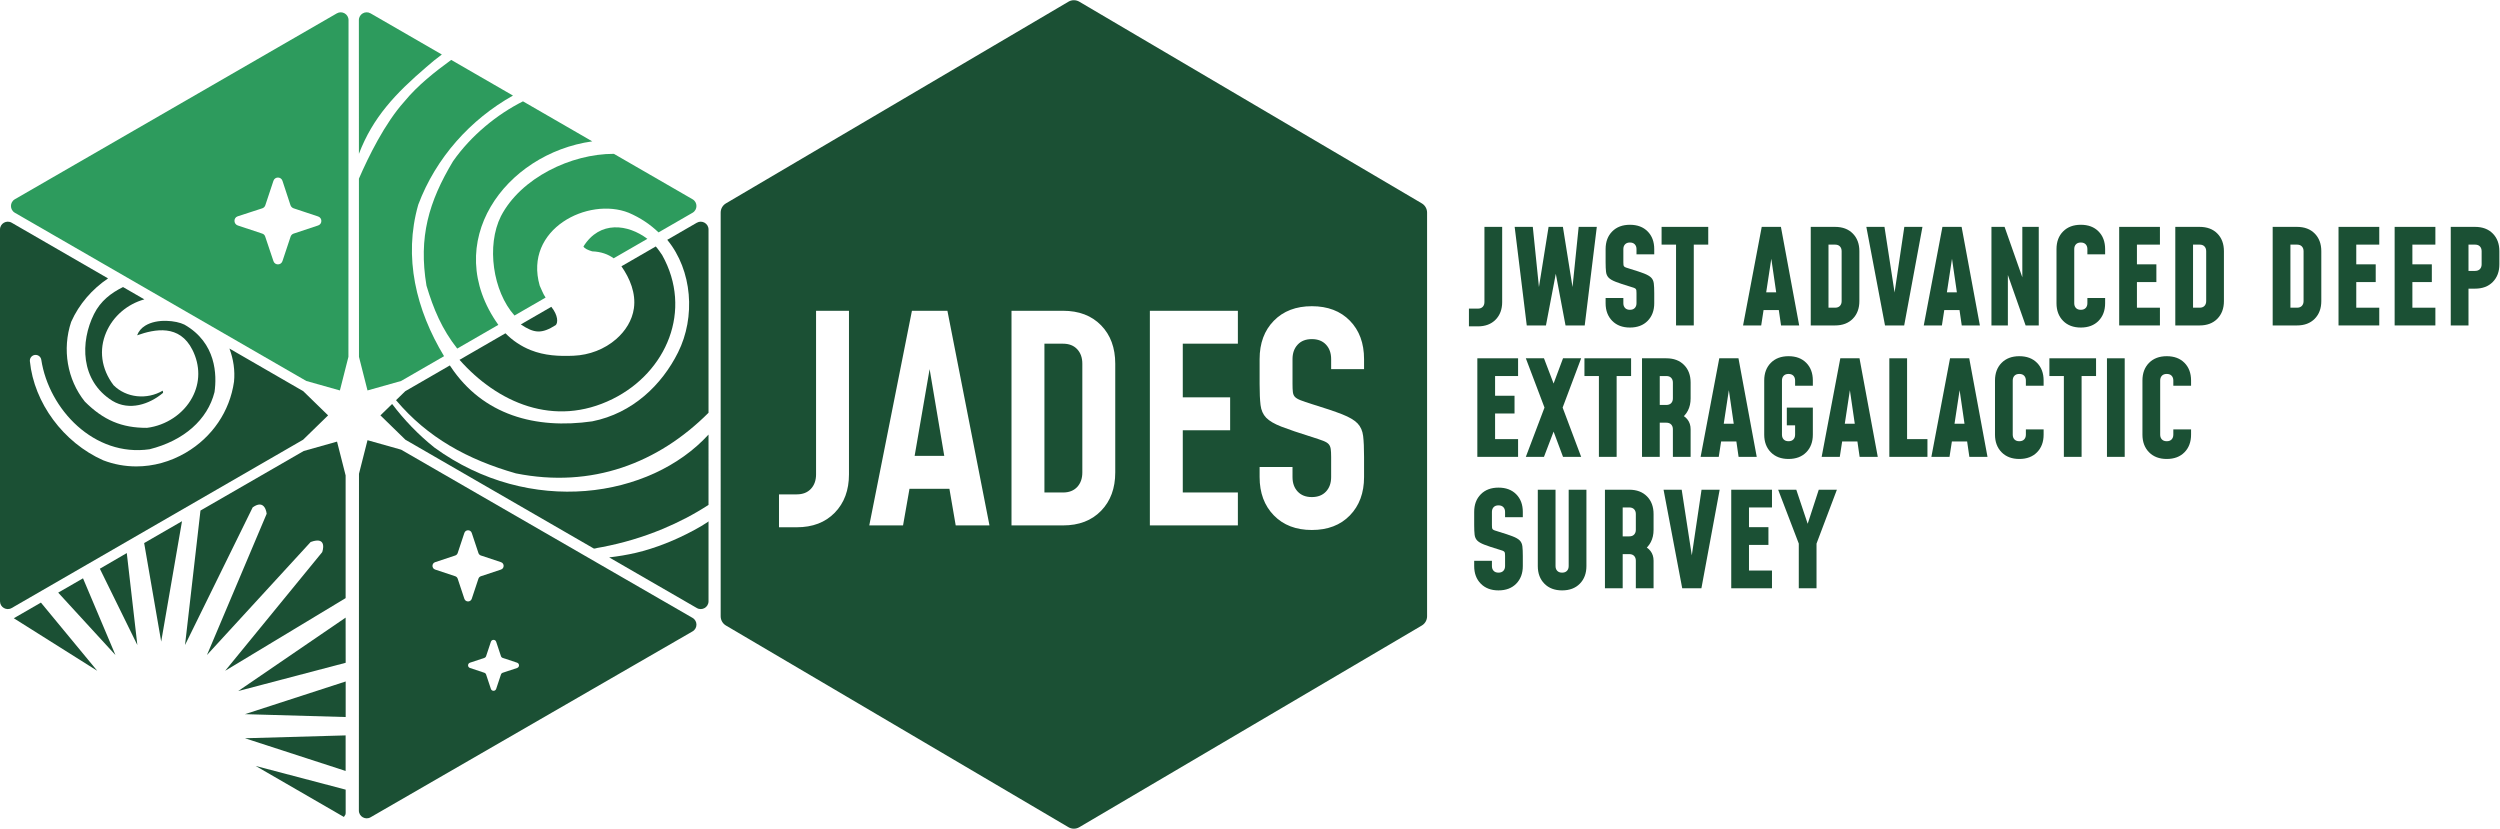 <?xml version="1.0" encoding="UTF-8" standalone="no"?>
<!-- Created with Inkscape (http://www.inkscape.org/) -->

<svg
   version="1.1"
   id="svg2"
   width="477.627"
   height="158.32"
   viewBox="0 0 477.627 158.32"
   sodipodi:docname="JADES_horizontal_greens_onwhite.eps"
   xmlns:inkscape="http://www.inkscape.org/namespaces/inkscape"
   xmlns:sodipodi="http://sodipodi.sourceforge.net/DTD/sodipodi-0.dtd"
   xmlns="http://www.w3.org/2000/svg"
   xmlns:svg="http://www.w3.org/2000/svg">
  <defs
     id="defs6" />
  <sodipodi:namedview
     id="namedview4"
     pagecolor="#ffffff"
     bordercolor="#000000"
     borderopacity="0.25"
     inkscape:showpageshadow="2"
     inkscape:pageopacity="0.0"
     inkscape:pagecheckerboard="0"
     inkscape:deskcolor="#d1d1d1" />
  <g
     id="g8"
     inkscape:groupmode="layer"
     inkscape:label="ink_ext_XXXXXX"
     transform="matrix(1.333,0,0,-1.333,0,158.32)">
    <g
       id="g10"
       transform="scale(0.1)">
      <path
         d="m 2105.33,719.941 v 25.43 h 12.8 c 3.02,0 5.34,0.859 6.97,2.59 1.64,1.727 2.46,4.004 2.46,6.824 v 107.738 h 25.42 V 754.785 c 0,-10.418 -3.14,-18.832 -9.42,-25.238 -6.28,-6.402 -14.75,-9.606 -25.43,-9.606 h -12.8"
         style="fill:#1b5034;fill-opacity:1;fill-rule:nonzero;stroke:none"
         id="path12" />
      <path
         d="m 2188.21,721.262 -17.33,141.261 h 25.99 l 9.98,-97.75 h -3.02 l 15.64,97.75 h 20.54 l 15.62,-97.75 h -3.01 l 9.98,97.75 h 26 l -17.33,-141.261 h -27.5 l -16.01,84.945 h 4.14 l -16.19,-84.945 h -27.5"
         style="fill:#1b5034;fill-opacity:1;fill-rule:nonzero;stroke:none"
         id="path14" />
      <path
         d="m 2336.06,718.25 c -10.6,0 -19.07,3.199 -25.38,9.602 -6.31,6.406 -9.46,14.82 -9.46,25.242 v 7.531 h 25.43 v -7.531 c 0,-2.824 0.81,-5.106 2.45,-6.828 1.63,-1.731 3.95,-2.594 6.96,-2.594 3.02,0 5.34,0.863 6.97,2.594 1.64,1.722 2.46,4.004 2.46,6.828 v 14.504 c 0,1.632 -0.07,2.918 -0.2,3.859 -0.13,0.941 -0.45,1.691 -0.99,2.262 -0.53,0.562 -1.44,1.082 -2.73,1.551 -1.28,0.472 -3.12,1.054 -5.51,1.742 -8.72,2.636 -15.48,4.883 -20.24,6.734 -4.78,1.852 -8.2,3.848 -10.27,5.981 -2.07,2.132 -3.31,4.914 -3.72,8.336 -0.41,3.421 -0.61,8.023 -0.61,13.796 v 18.836 c 0,10.489 3.15,18.914 9.46,25.285 6.31,6.375 14.78,9.563 25.38,9.563 10.68,0 19.15,-3.188 25.43,-9.563 6.28,-6.371 9.43,-14.796 9.43,-25.285 v -7.535 h -25.43 v 7.535 c 0,2.828 -0.82,5.102 -2.46,6.828 -1.63,1.727 -3.95,2.59 -6.97,2.59 -3.01,0 -5.33,-0.863 -6.96,-2.59 -1.64,-1.726 -2.45,-4 -2.45,-6.828 v -18.836 c 0,-1.632 0.06,-2.918 0.18,-3.859 0.13,-0.941 0.46,-1.695 0.99,-2.262 0.54,-0.566 1.46,-1.086 2.78,-1.55 1.32,-0.477 3.14,-1.055 5.46,-1.747 8.73,-2.636 15.48,-4.882 20.26,-6.73 4.76,-1.856 8.19,-3.852 10.26,-5.984 2.07,-2.133 3.31,-4.911 3.72,-8.332 0.41,-3.426 0.62,-8.024 0.62,-13.797 v -14.504 c 0,-10.422 -3.15,-18.836 -9.43,-25.242 -6.28,-6.403 -14.75,-9.602 -25.43,-9.602"
         style="fill:#1b5034;fill-opacity:1;fill-rule:nonzero;stroke:none"
         id="path16" />
      <path
         d="m 2402.17,721.262 v 115.84 h -20.72 v 25.421 h 66.87 v -25.421 h -20.73 v -115.84 h -25.42"
         style="fill:#1b5034;fill-opacity:1;fill-rule:nonzero;stroke:none"
         id="path18" />
      <path
         d="m 2531.38,768.727 h 14.32 l -8.66,59.523 h 3.39 z m -33.15,-47.465 26.75,141.261 h 27.5 l 26.18,-141.261 h -26 l -3.19,22.035 h -21.86 l -3.38,-22.035 h -26"
         style="fill:#1b5034;fill-opacity:1;fill-rule:nonzero;stroke:none"
         id="path20" />
      <path
         d="m 2620.66,746.691 h 9.42 c 3.01,0 5.34,0.86 6.97,2.586 1.63,1.731 2.45,4.004 2.45,6.828 v 71.579 c 0,2.824 -0.82,5.101 -2.45,6.824 -1.63,1.726 -3.96,2.594 -6.97,2.594 h -9.42 z m -25.43,-25.429 v 141.261 h 34.85 c 10.67,0 19.15,-3.179 25.43,-9.554 6.27,-6.371 9.41,-14.805 9.41,-25.285 v -71.579 c 0,-10.421 -3.14,-18.832 -9.41,-25.242 -6.28,-6.398 -14.76,-9.601 -25.43,-9.601 h -34.85"
         style="fill:#1b5034;fill-opacity:1;fill-rule:nonzero;stroke:none"
         id="path22" />
      <path
         d="m 2701.66,721.262 -26.75,141.261 h 26 l 16.2,-105.285 h -3.39 l 15.62,105.285 h 26 l -26.18,-141.261 h -27.5"
         style="fill:#1b5034;fill-opacity:1;fill-rule:nonzero;stroke:none"
         id="path24" />
      <path
         d="m 2790.37,768.727 h 14.31 l -8.66,59.523 h 3.39 z m -33.16,-47.465 26.75,141.261 h 27.5 l 26.18,-141.261 h -25.99 l -3.2,22.035 h -21.85 l -3.39,-22.035 h -26"
         style="fill:#1b5034;fill-opacity:1;fill-rule:nonzero;stroke:none"
         id="path26" />
      <path
         d="m 2854.22,721.262 v 141.261 h 18.83 l 32.21,-91.535 -6.78,-0.191 v 91.726 h 23.55 V 721.262 h -18.84 l -32.21,91.543 6.78,0.183 v -91.726 h -23.54"
         style="fill:#1b5034;fill-opacity:1;fill-rule:nonzero;stroke:none"
         id="path28" />
      <path
         d="m 3017.15,760.625 v -7.531 c 0,-10.422 -3.14,-18.836 -9.42,-25.242 -6.28,-6.403 -14.75,-9.602 -25.43,-9.602 -10.61,0 -19.07,3.199 -25.38,9.602 -6.31,6.406 -9.46,14.82 -9.46,25.242 v 77.601 c 0,10.489 3.15,18.914 9.46,25.285 6.31,6.375 14.77,9.563 25.38,9.563 10.68,0 19.15,-3.188 25.43,-9.563 6.28,-6.371 9.42,-14.796 9.42,-25.285 v -7.535 h -25.43 v 7.535 c 0,2.828 -0.81,5.102 -2.45,6.828 -1.64,1.727 -3.95,2.59 -6.97,2.59 -3.02,0 -5.33,-0.863 -6.97,-2.59 -1.63,-1.726 -2.44,-4 -2.44,-6.828 v -77.601 c 0,-2.824 0.81,-5.106 2.44,-6.828 1.64,-1.731 3.95,-2.594 6.97,-2.594 3.02,0 5.33,0.863 6.97,2.594 1.64,1.722 2.45,4.004 2.45,6.828 v 7.531 h 25.43"
         style="fill:#1b5034;fill-opacity:1;fill-rule:nonzero;stroke:none"
         id="path30" />
      <path
         d="m 3095.69,862.523 v -25.421 h -32.96 v -28.254 h 27.87 v -25.43 h -27.87 v -36.727 h 32.96 v -25.429 h -58.39 v 141.261 h 58.39"
         style="fill:#1b5034;fill-opacity:1;fill-rule:nonzero;stroke:none"
         id="path32" />
      <path
         d="m 3143.15,746.691 h 9.42 c 3.01,0 5.34,0.86 6.97,2.586 1.63,1.731 2.45,4.004 2.45,6.828 v 71.579 c 0,2.824 -0.82,5.101 -2.45,6.824 -1.63,1.726 -3.96,2.594 -6.97,2.594 h -9.42 z m -25.43,-25.429 v 141.261 h 34.85 c 10.67,0 19.15,-3.179 25.43,-9.554 6.27,-6.371 9.41,-14.805 9.41,-25.285 v -71.579 c 0,-10.421 -3.14,-18.832 -9.41,-25.242 -6.28,-6.398 -14.76,-9.601 -25.43,-9.601 h -34.85"
         style="fill:#1b5034;fill-opacity:1;fill-rule:nonzero;stroke:none"
         id="path34" />
      <path
         d="m 3282.72,746.691 h 9.42 c 3.01,0 5.34,0.86 6.97,2.586 1.63,1.731 2.45,4.004 2.45,6.828 v 71.579 c 0,2.824 -0.82,5.101 -2.45,6.824 -1.63,1.726 -3.96,2.594 -6.97,2.594 h -9.42 z m -25.43,-25.429 v 141.261 h 34.85 c 10.67,0 19.15,-3.179 25.43,-9.554 6.27,-6.371 9.41,-14.805 9.41,-25.285 v -71.579 c 0,-10.421 -3.14,-18.832 -9.41,-25.242 -6.28,-6.398 -14.76,-9.601 -25.43,-9.601 h -34.85"
         style="fill:#1b5034;fill-opacity:1;fill-rule:nonzero;stroke:none"
         id="path36" />
      <path
         d="m 3410.05,862.523 v -25.421 h -32.96 v -28.254 h 27.87 v -25.43 h -27.87 v -36.727 h 32.96 v -25.429 h -58.39 v 141.261 h 58.39"
         style="fill:#1b5034;fill-opacity:1;fill-rule:nonzero;stroke:none"
         id="path38" />
      <path
         d="m 3490.48,862.523 v -25.421 h -32.96 v -28.254 h 27.87 v -25.43 h -27.87 v -36.727 h 32.96 v -25.429 h -58.39 v 141.261 h 58.39"
         style="fill:#1b5034;fill-opacity:1;fill-rule:nonzero;stroke:none"
         id="path40" />
      <path
         d="m 3537.94,799.43 h 9.41 c 3.02,0 5.34,0.859 6.97,2.59 1.63,1.726 2.45,4.003 2.45,6.828 v 18.836 c 0,2.824 -0.82,5.101 -2.45,6.824 -1.63,1.726 -3.95,2.594 -6.97,2.594 h -9.41 z m -25.43,-78.168 v 141.261 h 34.84 c 10.67,0 19.15,-3.179 25.43,-9.554 6.28,-6.371 9.41,-14.805 9.41,-25.285 v -18.836 c 0,-10.422 -3.13,-18.836 -9.41,-25.243 -6.28,-6.402 -14.76,-9.605 -25.43,-9.605 h -9.41 v -52.738 h -25.43"
         style="fill:#1b5034;fill-opacity:1;fill-rule:nonzero;stroke:none"
         id="path42" />
      <path
         d="m 2175.77,674.172 v -25.426 h -32.96 v -28.254 h 27.87 v -25.429 h -27.87 v -36.727 h 32.96 v -25.43 h -58.39 v 141.266 h 58.39"
         style="fill:#1b5034;fill-opacity:1;fill-rule:nonzero;stroke:none"
         id="path44" />
      <path
         d="m 2186.88,532.906 26.75,70.637 -26.75,70.629 h 26 l 17.89,-46.899 h -8.1 l 17.52,46.899 h 25.99 l -26.55,-70.629 26.55,-70.637 h -25.99 l -17.52,46.899 h 8.1 l -17.89,-46.899 h -26"
         style="fill:#1b5034;fill-opacity:1;fill-rule:nonzero;stroke:none"
         id="path46" />
      <path
         d="m 2291.61,532.906 v 115.84 h -20.72 v 25.426 h 66.86 v -25.426 h -20.72 v -115.84 h -25.42"
         style="fill:#1b5034;fill-opacity:1;fill-rule:nonzero;stroke:none"
         id="path48" />
      <path
         d="m 2378.82,607.305 h 9.41 c 3.02,0 5.34,0.867 6.97,2.593 1.63,1.723 2.45,4 2.45,6.829 v 22.601 c 0,2.824 -0.82,5.102 -2.45,6.824 -1.63,1.731 -3.95,2.594 -6.97,2.594 h -9.41 z m -25.43,-74.399 v 141.266 h 34.84 c 10.67,0 19.15,-3.184 25.43,-9.559 6.28,-6.371 9.41,-14.8 9.41,-25.285 v -22.601 c 0,-6.657 -1.32,-12.528 -3.95,-17.614 -2.64,-5.086 -6.4,-9.199 -11.3,-12.336 l -1.89,8.286 c 5.47,-1.946 9.69,-4.833 12.67,-8.665 2.99,-3.828 4.47,-8.476 4.47,-13.941 v -39.551 h -25.42 v 39.551 c 0,2.828 -0.82,5.102 -2.45,6.832 -1.63,1.727 -3.95,2.594 -6.97,2.594 h -9.41 v -48.977 h -25.43"
         style="fill:#1b5034;fill-opacity:1;fill-rule:nonzero;stroke:none"
         id="path50" />
      <path
         d="m 2470.54,580.371 h 14.32 l -8.66,59.524 h 3.39 z m -33.15,-47.465 26.75,141.266 h 27.5 l 26.18,-141.266 h -26 l -3.19,22.039 h -21.86 l -3.38,-22.039 h -26"
         style="fill:#1b5034;fill-opacity:1;fill-rule:nonzero;stroke:none"
         id="path52" />
      <path
         d="m 2563.4,529.891 c -10.62,0 -19.08,3.203 -25.39,9.609 -6.3,6.402 -9.46,14.813 -9.46,25.242 v 77.598 c 0,10.488 3.16,18.918 9.46,25.289 6.31,6.371 14.77,9.559 25.39,9.559 10.67,0 19.15,-3.188 25.43,-9.559 6.27,-6.371 9.41,-14.801 9.41,-25.289 v -7.535 h -25.43 v 7.535 c 0,2.828 -0.81,5.101 -2.44,6.832 -1.64,1.723 -3.96,2.586 -6.97,2.586 -3.02,0 -5.34,-0.863 -6.98,-2.586 -1.63,-1.731 -2.44,-4.004 -2.44,-6.832 v -77.598 c 0,-2.832 0.81,-5.105 2.44,-6.836 1.64,-1.718 3.96,-2.59 6.98,-2.59 3.01,0 5.33,0.872 6.97,2.59 1.63,1.731 2.44,4.004 2.44,6.836 v 13.367 h -11.87 v 25.434 h 37.3 v -38.801 c 0,-10.429 -3.14,-18.84 -9.41,-25.242 -6.28,-6.406 -14.76,-9.609 -25.43,-9.609"
         style="fill:#1b5034;fill-opacity:1;fill-rule:nonzero;stroke:none"
         id="path54" />
      <path
         d="m 2644.02,580.371 h 14.32 l -8.67,59.524 h 3.39 z m -33.15,-47.465 26.74,141.266 h 27.5 l 26.19,-141.266 h -26 l -3.19,22.039 h -21.86 l -3.39,-22.039 h -25.99"
         style="fill:#1b5034;fill-opacity:1;fill-rule:nonzero;stroke:none"
         id="path56" />
      <path
         d="M 2733.3,674.172 V 558.336 h 29.19 v -25.43 h -54.62 v 141.266 h 25.43"
         style="fill:#1b5034;fill-opacity:1;fill-rule:nonzero;stroke:none"
         id="path58" />
      <path
         d="m 2801.29,580.371 h 14.31 l -8.66,59.524 h 3.39 z m -33.16,-47.465 26.75,141.266 h 27.5 l 26.18,-141.266 h -25.99 l -3.2,22.039 h -21.85 l -3.39,-22.039 h -26"
         style="fill:#1b5034;fill-opacity:1;fill-rule:nonzero;stroke:none"
         id="path60" />
      <path
         d="m 2928.99,572.273 v -7.531 c 0,-10.429 -3.13,-18.84 -9.41,-25.242 -6.28,-6.406 -14.76,-9.609 -25.43,-9.609 -10.62,0 -19.07,3.203 -25.38,9.609 -6.31,6.402 -9.47,14.813 -9.47,25.242 v 77.598 c 0,10.488 3.16,18.918 9.47,25.289 6.31,6.371 14.76,9.559 25.38,9.559 10.67,0 19.15,-3.188 25.43,-9.559 6.28,-6.371 9.41,-14.801 9.41,-25.289 v -7.535 h -25.43 v 7.535 c 0,2.828 -0.81,5.101 -2.44,6.832 -1.64,1.723 -3.95,2.586 -6.97,2.586 -3.02,0 -5.33,-0.863 -6.98,-2.586 -1.63,-1.731 -2.44,-4.004 -2.44,-6.832 v -77.598 c 0,-2.832 0.81,-5.105 2.44,-6.836 1.65,-1.718 3.96,-2.59 6.98,-2.59 3.02,0 5.33,0.872 6.97,2.59 1.63,1.731 2.44,4.004 2.44,6.836 v 7.531 h 25.43"
         style="fill:#1b5034;fill-opacity:1;fill-rule:nonzero;stroke:none"
         id="path62" />
      <path
         d="m 2958.01,532.906 v 115.84 h -20.73 v 25.426 h 66.87 v -25.426 h -20.73 v -115.84 h -25.41"
         style="fill:#1b5034;fill-opacity:1;fill-rule:nonzero;stroke:none"
         id="path64" />
      <path
         d="m 3045.21,532.906 h -25.43 v 141.266 h 25.43 V 532.906"
         style="fill:#1b5034;fill-opacity:1;fill-rule:nonzero;stroke:none"
         id="path66" />
      <path
         d="m 3140.32,572.273 v -7.531 c 0,-10.429 -3.14,-18.84 -9.41,-25.242 -6.28,-6.406 -14.76,-9.609 -25.43,-9.609 -10.62,0 -19.08,3.203 -25.39,9.609 -6.3,6.402 -9.46,14.813 -9.46,25.242 v 77.598 c 0,10.488 3.16,18.918 9.46,25.289 6.31,6.371 14.77,9.559 25.39,9.559 10.67,0 19.15,-3.188 25.43,-9.559 6.27,-6.371 9.41,-14.801 9.41,-25.289 v -7.535 h -25.43 v 7.535 c 0,2.828 -0.81,5.101 -2.44,6.832 -1.64,1.723 -3.96,2.586 -6.97,2.586 -3.02,0 -5.34,-0.863 -6.98,-2.586 -1.63,-1.731 -2.44,-4.004 -2.44,-6.832 v -77.598 c 0,-2.832 0.81,-5.105 2.44,-6.836 1.64,-1.718 3.96,-2.59 6.98,-2.59 3.01,0 5.33,0.872 6.97,2.59 1.63,1.731 2.44,4.004 2.44,6.836 v 7.531 h 25.43"
         style="fill:#1b5034;fill-opacity:1;fill-rule:nonzero;stroke:none"
         id="path68" />
      <path
         d="m 2147.7,341.527 c -10.6,0 -19.07,3.203 -25.38,9.614 -6.31,6.406 -9.46,14.812 -9.46,25.242 v 7.527 h 25.43 v -7.527 c 0,-2.832 0.81,-5.11 2.45,-6.836 1.63,-1.719 3.95,-2.586 6.96,-2.586 3.02,0 5.34,0.867 6.97,2.586 1.64,1.726 2.46,4.004 2.46,6.836 v 14.504 c 0,1.629 -0.07,2.918 -0.2,3.855 -0.13,0.946 -0.45,1.699 -0.99,2.266 -0.53,0.555 -1.44,1.086 -2.73,1.555 -1.28,0.464 -3.12,1.042 -5.51,1.738 -8.72,2.637 -15.48,4.883 -20.24,6.734 -4.78,1.848 -8.2,3.84 -10.27,5.981 -2.07,2.136 -3.31,4.91 -3.72,8.339 -0.41,3.418 -0.61,8.016 -0.61,13.79 v 18.835 c 0,10.489 3.15,18.918 9.46,25.286 6.31,6.375 14.78,9.558 25.38,9.558 10.68,0 19.15,-3.183 25.43,-9.558 6.28,-6.368 9.43,-14.797 9.43,-25.286 v -7.531 h -25.43 v 7.531 c 0,2.825 -0.82,5.098 -2.46,6.829 -1.63,1.726 -3.95,2.593 -6.97,2.593 -3.01,0 -5.33,-0.867 -6.96,-2.593 -1.64,-1.731 -2.45,-4.004 -2.45,-6.829 v -18.835 c 0,-1.633 0.06,-2.922 0.18,-3.86 0.13,-0.937 0.46,-1.699 0.99,-2.258 0.54,-0.562 1.46,-1.082 2.78,-1.558 1.32,-0.469 3.14,-1.047 5.46,-1.739 8.73,-2.636 15.48,-4.882 20.26,-6.742 4.76,-1.843 8.19,-3.836 10.26,-5.972 2.07,-2.141 3.31,-4.914 3.72,-8.332 0.41,-3.426 0.62,-8.028 0.62,-13.797 v -14.504 c 0,-10.43 -3.15,-18.836 -9.43,-25.242 -6.28,-6.411 -14.75,-9.614 -25.43,-9.614"
         style="fill:#1b5034;fill-opacity:1;fill-rule:nonzero;stroke:none"
         id="path70" />
      <path
         d="M 2273.72,485.816 V 376.383 c 0,-10.43 -3.15,-18.836 -9.42,-25.242 -6.28,-6.411 -14.75,-9.614 -25.43,-9.614 -10.61,0 -19.07,3.203 -25.38,9.614 -6.31,6.406 -9.46,14.812 -9.46,25.242 v 109.433 h 25.42 V 376.383 c 0,-2.832 0.82,-5.11 2.45,-6.836 1.63,-1.719 3.96,-2.586 6.97,-2.586 3.01,0 5.34,0.867 6.97,2.586 1.64,1.726 2.45,4.004 2.45,6.836 v 109.433 h 25.43"
         style="fill:#1b5034;fill-opacity:1;fill-rule:nonzero;stroke:none"
         id="path72" />
      <path
         d="m 2325.7,418.949 h 9.41 c 3.02,0 5.35,0.864 6.98,2.59 1.63,1.731 2.45,4.004 2.45,6.824 v 22.61 c 0,2.824 -0.82,5.097 -2.45,6.828 -1.63,1.719 -3.96,2.586 -6.98,2.586 h -9.41 z m -25.43,-74.402 v 141.269 h 34.84 c 10.68,0 19.15,-3.191 25.43,-9.558 6.28,-6.379 9.42,-14.809 9.42,-25.285 v -22.61 c 0,-6.656 -1.32,-12.527 -3.96,-17.605 -2.63,-5.086 -6.39,-9.199 -11.3,-12.344 l -1.88,8.293 c 5.47,-1.945 9.69,-4.836 12.67,-8.664 2.98,-3.836 4.47,-8.477 4.47,-13.945 v -39.551 h -25.42 v 39.551 c 0,2.832 -0.82,5.109 -2.45,6.836 -1.63,1.718 -3.96,2.589 -6.98,2.589 h -9.41 v -48.976 h -25.43"
         style="fill:#1b5034;fill-opacity:1;fill-rule:nonzero;stroke:none"
         id="path74" />
      <path
         d="m 2411.02,344.547 -26.75,141.269 h 26 l 16.2,-105.293 h -3.39 l 15.63,105.293 h 25.99 l -26.18,-141.269 h -27.5"
         style="fill:#1b5034;fill-opacity:1;fill-rule:nonzero;stroke:none"
         id="path76" />
      <path
         d="m 2539.67,485.816 v -25.429 h -32.96 v -28.25 h 27.87 v -25.43 h -27.87 v -36.73 h 32.96 v -25.43 h -58.39 v 141.269 h 58.39"
         style="fill:#1b5034;fill-opacity:1;fill-rule:nonzero;stroke:none"
         id="path78" />
      <path
         d="m 2578.09,344.547 v 64.043 l -29.57,77.226 h 26 l 19.96,-59.707 h -7.16 l 19.41,59.707 h 25.98 l -29.19,-77.226 v -64.043 h -25.43"
         style="fill:#1b5034;fill-opacity:1;fill-rule:nonzero;stroke:none"
         id="path80" />
      <path
         d="m 455.93,864.547 -35.117,-11.672 c -2.04,-0.68 -3.637,-2.277 -4.317,-4.316 l -11.668,-35.118 c -2.066,-6.214 -10.859,-6.214 -12.926,0 l -11.855,35.301 c -0.676,2.039 -2.09,3.453 -4.129,4.133 l -35.117,11.672 c -6.215,2.062 -6.399,11.039 -0.184,13.105 l 35.301,11.489 c 2.039,0.675 3.637,2.277 4.312,4.312 l 11.672,35.117 c 2.067,6.215 10.86,6.215 12.926,0 l 11.485,-34.933 c 0.679,-2.039 2.46,-3.821 4.5,-4.496 l 35.117,-11.672 c 6.215,-2.067 6.215,-10.86 0,-12.922 z M 482.766,1168.55 21.289,902.117 c -7.453,-4.301 -7.449,-15.054 0,-19.355 l 417.719,-241.094 48.137,-13.574 12.226,48.136 0.156,482.64 c 0,8.6 -9.312,13.98 -16.761,9.68"
         style="fill:#2d9b5d;fill-opacity:1;fill-rule:nonzero;stroke:none"
         id="path82" />
      <path
         d="m 879.504,817.492 48.332,27.895 c -27.684,20.883 -68.121,26.683 -91.625,-11.008 1.805,-2.981 6.121,-5.004 12.562,-6.934 12.633,-0.457 22.778,-4.129 30.731,-9.953"
         style="fill:#2d9b5d;fill-opacity:1;fill-rule:nonzero;stroke:none"
         id="path84" />
      <path
         d="m 649.297,956.574 c -34.813,-58.023 -49.649,-108.66 -38.043,-178.285 10.074,-33.586 22.07,-62.203 44.066,-90.184 l 58.903,33.993 c -83.989,118.113 9.777,245.5 134.625,263.007 l -99.293,57.335 c -37.02,-18.51 -74.375,-48.889 -100.258,-85.866"
         style="fill:#2d9b5d;fill-opacity:1;fill-rule:nonzero;stroke:none"
         id="path86" />
      <path
         d="m 717.988,877.902 c -21.14,-42.277 -11.566,-107.804 19.399,-142.433 l 44.574,25.722 c -3.981,5.872 -5.867,11.965 -8.434,17.098 -23.211,81.231 69.625,127.645 127.645,104.438 16.68,-7.149 30.871,-16.774 42.656,-28.11 l 48.762,28.145 c 7.45,4.301 7.45,15.054 0.004,19.355 l -112.758,65.102 c -61.258,0.14 -133.359,-34.489 -161.848,-89.317"
         style="fill:#2d9b5d;fill-opacity:1;fill-rule:nonzero;stroke:none"
         id="path88" />
      <path
         d="M 579.434,1042.01 C 551.602,1011.08 528.078,963.145 514.422,931.637 L 514.5,705.348 v -10.727 l 0.008,-18.391 12.226,-48.136 48.137,13.574 61.555,35.527 c -39.981,66.176 -58.531,141.649 -36.961,217.133 25.242,67.324 74.957,122.332 135.746,156.382 l -88.527,51.12 c -22.926,-16.79 -47.875,-36.14 -67.25,-59.82"
         style="fill:#2d9b5d;fill-opacity:1;fill-rule:nonzero;stroke:none"
         id="path90" />
      <path
         d="m 611.066,1091.6 c 7.18,6.38 14.602,12.35 22.2,17.97 l -102.153,58.98 c -7.453,4.3 -16.765,-1.08 -16.761,-9.68 l 0.066,-191.651 c 19.879,52.091 52.117,86.211 96.648,124.381"
         style="fill:#2d9b5d;fill-opacity:1;fill-rule:nonzero;stroke:none"
         id="path92" />
      <path
         d="m 741.121,230.324 -20.601,-6.847 c -1.196,-0.399 -2.133,-1.336 -2.532,-2.532 l -6.847,-20.601 c -1.211,-3.649 -6.371,-3.649 -7.582,0 l -6.848,20.601 c -0.398,1.196 -1.336,2.133 -2.531,2.532 l -20.602,6.847 c -3.648,1.211 -3.648,6.371 0,7.582 l 20.602,6.848 c 1.195,0.398 2.133,1.336 2.531,2.531 l 6.848,20.602 c 1.211,3.644 6.371,3.644 7.582,0 l 6.847,-20.602 c 0.399,-1.195 1.336,-2.133 2.532,-2.531 l 20.601,-6.848 c 3.649,-1.211 3.649,-6.371 0,-7.582 z m -75.574,99.176 -9.567,28.781 c -0.554,1.672 -1.863,2.981 -3.535,3.535 l -28.781,9.567 c -5.094,1.691 -5.094,8.898 0,10.594 l 28.781,9.562 c 1.672,0.555 2.981,1.867 3.535,3.535 l 9.567,28.781 c 1.695,5.098 8.898,5.098 10.594,0 l 9.566,-28.781 c 0.555,-1.668 1.863,-2.98 3.535,-3.535 l 28.781,-9.562 c 5.094,-1.696 5.094,-8.903 0,-10.594 l -28.781,-9.567 c -1.672,-0.554 -2.98,-1.863 -3.535,-3.535 L 676.141,329.5 c -1.696,-5.094 -8.899,-5.094 -10.594,0 z M 574.871,543.223 526.734,556.797 514.508,508.66 514.352,26.02 c -0.004,-8.598 9.308,-13.98 16.761,-9.68 L 992.59,282.773 c 7.45,4.301 7.45,15.055 0,19.356 L 574.871,543.223"
         style="fill:#1b5034;fill-opacity:1;fill-rule:nonzero;stroke:none"
         id="path94" />
      <path
         d="m 658.613,671.965 c 54.157,-61.168 135.473,-97.652 219.352,-56.137 77.621,38.422 115.23,127.293 71.086,206.25 -2.258,3.387 -6.313,9.285 -9.172,12.395 l -49.227,-28.442 c 12.219,-17.465 20.918,-38.605 17.868,-60.265 -2.442,-17.309 -12.2,-32.504 -25.176,-43.903 -16.852,-14.804 -38.805,-23.054 -61.141,-24.015 -21.082,-0.907 -41.777,0.121 -61.644,8.062 -13.571,5.426 -25.891,13.653 -36.118,24.09 l -65.828,-38.035"
         style="fill:#1b5034;fill-opacity:1;fill-rule:nonzero;stroke:none"
         id="path96" />
      <path
         d="m 796.531,721.773 c 3.25,3.25 3.641,13.696 -6.383,26.192 L 746.477,722.73 c 19.031,-12.824 29.773,-13.843 50.054,-0.957"
         style="fill:#1b5034;fill-opacity:1;fill-rule:nonzero;stroke:none"
         id="path98" />
      <path
         d="m 998.719,868.473 -42.406,-24.5 c 36.105,-43.946 40.785,-110.782 15.457,-161.442 -23.207,-46.414 -64.899,-87.113 -122.922,-98.718 -81.227,-11.602 -156.551,8.808 -202.969,78.433 -0.379,0.57 -0.727,1.156 -1.102,1.727 l -63.961,-36.957 -13.218,-12.879 c 45.207,-53.625 102.507,-85.106 171.84,-104.914 108.855,-21.774 203.835,14.664 276.042,86.875 v 262.699 c 0,8.601 -9.31,13.976 -16.761,9.676"
         style="fill:#1b5034;fill-opacity:1;fill-rule:nonzero;stroke:none"
         id="path100" />
      <path
         d="m 622.672,546.203 c -23.391,18.715 -43.531,39.785 -60.664,62.488 l -16.766,-16.332 35.824,-34.898 269.993,-155.934 c 0.777,-0.445 4.214,0.7 5.152,0.864 2.031,0.351 4.062,0.722 6.09,1.101 29.887,5.641 59.234,14.348 87.316,26.035 22.91,9.539 45.074,20.985 65.863,34.547 V 564.848 C 932.23,473.688 759.5,446.691 622.672,546.203"
         style="fill:#1b5034;fill-opacity:1;fill-rule:nonzero;stroke:none"
         id="path102" />
      <path
         d="m 1010.17,436.875 c -1.68,-1.176 -3.4,-2.219 -5.17,-3.25 -26.219,-15.223 -54.09,-27.461 -83.305,-35.648 -3.398,-0.954 -6.808,-1.848 -10.257,-2.602 -12.649,-2.949 -25.481,-5.055 -38.375,-6.551 L 998.719,316.25 c 7.451,-4.305 16.761,1.074 16.761,9.676 0,0 0,114.683 0,114.687 0,-0.683 -4.63,-3.258 -5.31,-3.738"
         style="fill:#1b5034;fill-opacity:1;fill-rule:nonzero;stroke:none"
         id="path104" />
      <path
         d="m 470.242,592.359 -35.578,34.657 -52.234,30.179 -10.297,5.953 -43.297,25.016 c 5.793,-15.375 8.148,-31.676 6.562,-47.547 -6.074,-42.551 -31.234,-79.5 -69.07,-101.711 -22.223,-13.054 -46.719,-19.687 -71.039,-19.687 -16.078,0 -32.086,2.894 -47.328,8.758 -57.078,25.351 -99.172,82.367 -105.133,142.015 -0.441,4.442 2.738,8.43 7.16,8.992 4.441,0.547 8.496,-2.5 9.18,-6.914 10.93,-71.082 75.863,-139.679 155.223,-128.25 48.906,12.27 83.129,42.215 93.074,81.981 3.433,24.347 2.637,70.488 -43.106,96.629 -11.914,5.945 -39.164,9.047 -56.187,-1.457 -5.629,-3.473 -9.496,-8.059 -11.668,-13.868 25.48,9.051 60.84,16.09 79.309,-20.855 11.285,-22.57 11.171,-46.82 -0.325,-68.297 -12.508,-23.367 -37.328,-40.019 -64.789,-43.453 -36.39,-0.191 -62.707,11.195 -89.105,37.605 -25.363,31.625 -32.649,75.125 -19.621,114.2 11.347,25.582 30.125,47 52.879,62.383 L 16.766,868.473 C 9.316,872.777 0,867.398 0,858.797 V 325.926 c 0,-8.602 9.312,-13.977 16.766,-9.676 l 417.648,241.211 35.828,34.898"
         style="fill:#1b5034;fill-opacity:1;fill-rule:nonzero;stroke:none"
         id="path106" />
      <path
         d="m 206.883,758.625 -30.555,17.652 c -17.308,-8.547 -32.226,-19.992 -41.543,-38.629 -19.82,-39.632 -20.012,-95.492 26.375,-124.492 24.219,-14.543 52.86,-5.164 72.625,11.567 -0.023,0.105 -0.058,0.203 -0.082,0.3 -0.265,0.95 -0.394,1.879 -0.433,2.782 -22.563,-13.367 -52.293,-10.457 -70.543,7.808 -17.75,23.524 -21.274,50.887 -10.43,75.95 9.988,23.093 30.246,40.277 54.586,47.062"
         style="fill:#1b5034;fill-opacity:1;fill-rule:nonzero;stroke:none"
         id="path108" />
      <path
         d="m 322.684,226.285 172.679,104.16 V 506.301 L 483.051,554.773 435.254,541.297 287.328,455.953 265.195,263.23 362.16,460.531 c 18.121,12.973 20.031,-9.195 20.031,-9.195 l -85.586,-202.449 148.614,161.98 c 25.023,9.227 16.633,-14.437 16.633,-14.437 L 322.684,226.285"
         style="fill:#1b5034;fill-opacity:1;fill-rule:nonzero;stroke:none"
         id="path110" />
      <path
         d="M 143.109,372.578 196.859,263.23 181.707,395.02 Z"
         style="fill:#1b5034;fill-opacity:1;fill-rule:nonzero;stroke:none"
         id="path112" />
      <path
         d="m 492.336,17.121 c 0.324,-0.18 0.309,-0.281 0.613,-0.281 l 1.223,1.98 c 1.262,1.258 1.262,2.961 1.262,3.828 v 33.293 L 366.52,89.871 492.336,17.121"
         style="fill:#1b5034;fill-opacity:1;fill-rule:nonzero;stroke:none"
         id="path114" />
      <path
         d="m 495.434,160.012 v 50.976 L 351.078,164.121 Z"
         style="fill:#1b5034;fill-opacity:1;fill-rule:nonzero;stroke:none"
         id="path116" />
      <path
         d="m 341.359,197.25 154.075,40.523 -0.071,64.735 z"
         style="fill:#1b5034;fill-opacity:1;fill-rule:nonzero;stroke:none"
         id="path118" />
      <path
         d="M 231.027,268.145 260.855,440.68 206.609,409.387 Z"
         style="fill:#1b5034;fill-opacity:1;fill-rule:nonzero;stroke:none"
         id="path120" />
      <path
         d="M 495.363,133.691 351.078,129.602 495.363,82.731 Z"
         style="fill:#1b5034;fill-opacity:1;fill-rule:nonzero;stroke:none"
         id="path122" />
      <path
         d="m 83.418,338.313 82.031,-89.426 -46.476,109.941 z"
         style="fill:#1b5034;fill-opacity:1;fill-rule:nonzero;stroke:none"
         id="path124" />
      <path
         d="m 19.793,301.605 119.57,-75.32 -80.711,97.742 z"
         style="fill:#1b5034;fill-opacity:1;fill-rule:nonzero;stroke:none"
         id="path126" />
      <path
         d="m 1523.57,695.102 h -26.66 V 481.836 h 26.66 c 8.6,0 15.37,2.613 20.29,7.883 4.92,5.265 7.38,12.207 7.38,20.812 v 155.86 c 0,8.621 -2.46,15.547 -7.38,20.812 -4.92,5.266 -11.69,7.899 -20.29,7.899"
         style="fill:#1b5034;fill-opacity:1;fill-rule:nonzero;stroke:none"
         id="path128" />
      <path
         d="m 1310.89,534.32 h 42.46 l -20.97,124.368 z"
         style="fill:#1b5034;fill-opacity:1;fill-rule:nonzero;stroke:none"
         id="path130" />
      <path
         d="m 1955.02,658.602 h -47.17 v 14.355 c 0,8.606 -2.46,15.547 -7.38,20.813 -4.92,5.265 -11.68,7.898 -20.3,7.898 -8.62,0 -15.37,-2.633 -20.29,-7.898 -4.92,-5.266 -7.4,-12.207 -7.4,-20.813 v -35.684 c 0,-4.921 0.17,-8.793 0.52,-11.582 0.34,-2.808 1.3,-5.062 2.87,-6.773 1.58,-1.707 4.27,-3.32 8.1,-4.824 3.82,-1.504 9.23,-3.34 16.2,-5.535 18.73,-5.735 33.23,-10.625 43.48,-14.653 10.25,-4.043 17.6,-8.383 22.05,-13.023 4.43,-4.656 7.1,-10.672 7.99,-18.055 0.9,-7.383 1.33,-17.426 1.33,-30.137 V 503.98 c 0,-22.695 -6.77,-41.015 -20.29,-54.964 -13.54,-13.95 -31.72,-20.922 -54.56,-20.922 -22.69,0 -40.84,6.972 -54.44,20.922 -13.61,13.949 -20.41,32.269 -20.41,54.964 v 14.356 h 47.16 V 503.98 c 0,-8.621 2.48,-15.562 7.4,-20.812 4.92,-5.27 11.67,-7.902 20.29,-7.902 8.62,0 15.38,2.632 20.3,7.902 4.92,5.25 7.38,12.191 7.38,20.812 v 28.711 c 0,4.918 -0.2,8.778 -0.61,11.582 -0.41,2.805 -1.4,5.094 -2.98,6.864 -1.57,1.785 -4.23,3.386 -7.99,4.828 -3.76,1.426 -9.12,3.242 -16.1,5.437 -18.73,5.875 -33.22,10.797 -43.47,14.762 -10.25,3.965 -17.6,8.262 -22.05,12.914 -4.44,4.656 -7.1,10.703 -8,18.149 -0.89,7.445 -1.33,17.461 -1.33,30.046 v 35.684 c 0,22.836 6.8,41.188 20.41,55.059 13.6,13.867 31.75,20.812 54.44,20.812 22.84,0 41.02,-6.945 54.56,-20.812 13.52,-13.871 20.29,-32.223 20.29,-55.059 z m -180.85,36.5 h -78.96 v -76.903 h 67.88 v -47.16 h -67.88 v -89.203 h 78.96 V 434.66 h -126.14 v 307.617 h 126.14 z M 1598.42,510.531 c 0,-22.695 -6.77,-41.015 -20.3,-54.949 -13.54,-13.949 -31.72,-20.922 -54.55,-20.922 h -73.84 v 307.617 h 73.84 c 22.83,0 41.01,-6.945 54.55,-20.828 13.53,-13.871 20.3,-32.222 20.3,-55.058 z m -228.66,-75.871 -9.03,52.5 h -57.22 l -9.23,-52.5 h -48.4 l 61.13,307.617 h 50.85 l 60.29,-307.617 z m -152.98,73.203 c 0,-22.691 -6.77,-41.011 -20.31,-54.945 -13.53,-13.949 -31.72,-20.922 -54.54,-20.922 h -25.44 v 47.156 h 25.44 c 8.6,0 15.37,2.633 20.29,7.903 4.93,5.261 7.39,12.207 7.39,20.808 v 234.414 h 47.17 z m 821.01,388.356 -490.89,289.051 c -4.8,2.83 -10.76,2.83 -15.56,0 L 1040.45,896.219 c -4.68,-2.754 -7.55,-7.781 -7.55,-13.207 V 304.379 c 0,-5.43 2.87,-10.453 7.55,-13.207 L 1531.34,2.121 c 4.8,-2.832 10.76,-2.832 15.56,0 L 2037.79,291.172 c 4.68,2.754 7.55,7.777 7.55,13.207 v 578.633 c 0,5.426 -2.87,10.453 -7.55,13.207"
         style="fill:#1b5034;fill-opacity:1;fill-rule:nonzero;stroke:none"
         id="path132" />
    </g>
  </g>
</svg>
